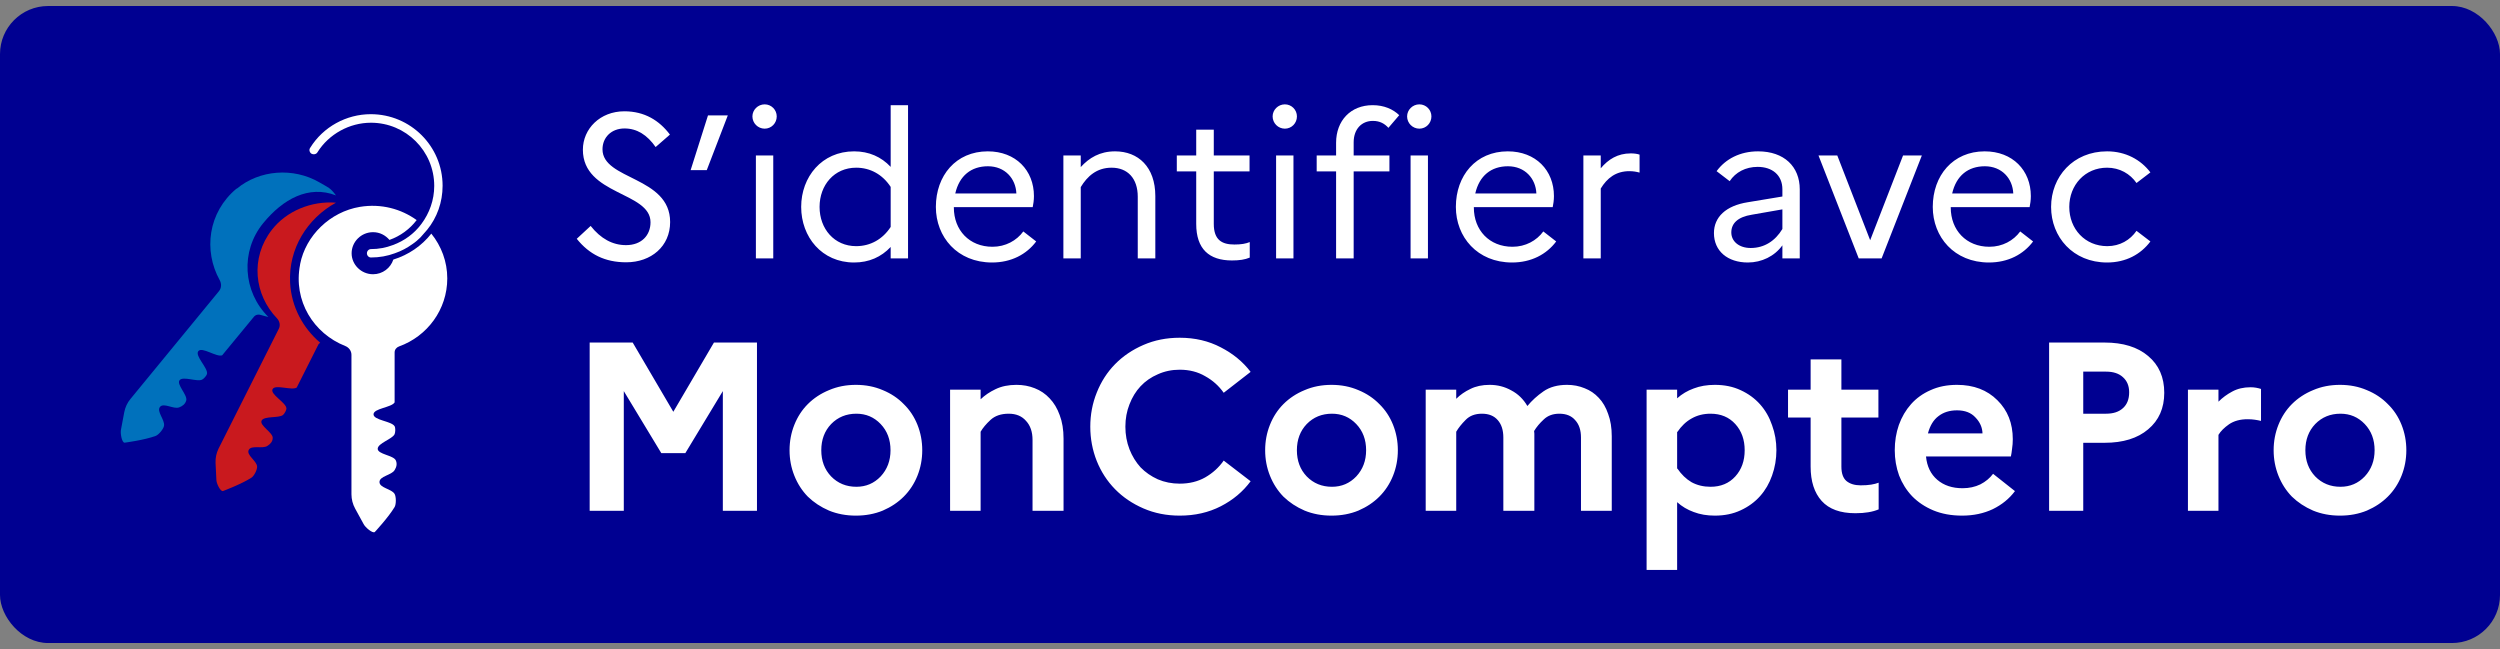 <svg width="208" height="54" viewBox="0 0 208 54" fill="none" xmlns="http://www.w3.org/2000/svg">
  <rect x="0" y="0" width="208" height="54" fill="#808080" stroke="none"/>
  <rect y="0.5" width="208" height="53" rx="4" fill="#000091"/>
  <g clip-path="url(#clip0_328_78338)">
    <path
      d="M17.934 38.495C17.921 38.093 18.001 37.704 18.175 37.342L23.199 27.35C23.346 27.055 23.266 26.733 23.052 26.492C21.163 24.534 20.788 21.476 22.623 19.116C23.842 17.547 25.919 16.702 27.955 16.863C25.557 18.177 23.99 20.698 24.137 23.528C24.244 25.526 25.195 27.283 26.642 28.517C26.589 28.557 26.522 28.598 26.482 28.678L24.686 32.245C24.271 32.514 22.891 31.95 22.677 32.38C22.462 32.809 23.775 33.479 23.829 33.962C23.842 34.123 23.668 34.418 23.547 34.525C23.199 34.807 21.967 34.592 21.766 34.995C21.565 35.397 22.703 35.987 22.69 36.43C22.69 36.725 22.503 36.939 22.248 37.1C21.833 37.369 20.908 37.006 20.694 37.436C20.48 37.865 21.35 38.334 21.39 38.804C21.417 39.058 21.149 39.595 20.922 39.742C20.091 40.279 18.55 40.855 18.55 40.855C18.336 40.909 17.988 40.198 18.001 39.89L17.934 38.508V38.495Z"
      fill="#C9191E"/>
    <path
      d="M25.919 12.786C26.08 12.88 26.321 12.839 26.415 12.665C27.366 11.15 29.081 10.211 30.863 10.211C33.77 10.211 36.128 12.558 36.128 15.468C36.128 16.648 35.726 17.735 35.069 18.62C34.48 19.424 33.649 20.041 32.685 20.39C32.122 20.605 31.506 20.725 30.863 20.725C30.675 20.725 30.528 20.886 30.528 21.074C30.528 21.262 30.675 21.423 30.863 21.423C31.573 21.423 32.229 21.302 32.845 21.074C33.395 20.886 33.89 20.618 34.333 20.296C34.574 20.135 34.788 19.947 34.989 19.746C35.176 19.532 35.364 19.317 35.552 19.102C36.355 18.11 36.824 16.836 36.824 15.455C36.824 12.169 34.158 9.5 30.849 9.5C28.813 9.5 26.884 10.559 25.812 12.29C25.691 12.45 25.745 12.665 25.906 12.786H25.919Z"
      fill="white"/>
    <path
      d="M24.968 21.986C25.436 19.585 27.473 17.627 29.938 17.212C31.72 16.916 33.381 17.386 34.667 18.311C34.091 19.062 33.314 19.639 32.403 19.961C32.068 19.572 31.599 19.317 31.037 19.317C30.059 19.317 29.255 20.108 29.255 21.074C29.255 22.026 30.059 22.817 31.037 22.817C31.84 22.817 32.497 22.294 32.725 21.597C33.984 21.208 35.083 20.457 35.886 19.438C36.717 20.47 37.213 21.758 37.213 23.166C37.213 25.754 35.551 27.981 33.194 28.826C32.979 28.906 32.832 29.094 32.832 29.322V33.479C32.577 33.908 31.077 33.975 31.077 34.472C31.077 34.968 32.577 35.035 32.832 35.464C32.912 35.612 32.899 35.96 32.832 36.121C32.644 36.537 31.425 36.872 31.425 37.342C31.425 37.798 32.725 37.878 32.926 38.294C33.06 38.576 32.993 38.857 32.832 39.112C32.577 39.541 31.573 39.608 31.573 40.105C31.573 40.601 32.577 40.668 32.832 41.097C32.966 41.338 32.966 41.955 32.832 42.183C32.323 43.041 31.184 44.262 31.184 44.262C31.01 44.41 30.38 43.873 30.246 43.591L29.549 42.317C29.349 41.955 29.241 41.539 29.241 41.124V29.523C29.241 29.188 29.027 28.906 28.719 28.785C26.106 27.753 24.378 25.044 24.968 22.013V21.986Z"
      fill="white"/>
    <path
      d="M19.703 15.696C21.592 14.127 24.405 13.912 26.575 15.173C27.352 15.629 27.46 15.602 27.955 16.259C25.678 15.374 23.534 16.568 21.9 18.566C19.984 20.899 20.212 24.279 22.328 26.371C22.128 26.318 21.913 26.277 21.712 26.21C21.498 26.13 21.27 26.183 21.123 26.358L18.483 29.563C18.015 29.738 16.809 28.826 16.501 29.215C16.193 29.603 17.305 30.609 17.224 31.092C17.197 31.253 16.956 31.521 16.809 31.588C16.393 31.789 15.241 31.28 14.947 31.628C14.652 31.977 15.617 32.862 15.496 33.318C15.415 33.613 15.188 33.788 14.906 33.895C14.438 34.069 13.62 33.479 13.312 33.855C13.004 34.23 13.727 34.928 13.647 35.424C13.607 35.692 13.205 36.175 12.95 36.269C12.013 36.617 10.365 36.832 10.365 36.832C10.137 36.832 9.99 36.027 10.07 35.719L10.338 34.297C10.418 33.882 10.592 33.506 10.861 33.184L18.216 24.226C18.43 23.971 18.443 23.609 18.282 23.314C16.916 20.859 17.305 17.667 19.676 15.696H19.703Z"
      fill="#0071BC"/>
  </g>
  <path
    d="M47.986 19.868C49.023 21.16 50.332 21.823 52.1 21.823C54.174 21.823 55.755 20.497 55.755 18.474C55.755 14.666 50.128 14.989 50.128 12.422C50.128 11.436 50.859 10.688 51.964 10.688C53.001 10.688 53.851 11.232 54.548 12.235L55.738 11.198C54.854 10.025 53.63 9.26 51.947 9.26C49.924 9.26 48.496 10.722 48.496 12.456C48.496 16.247 54.123 15.941 54.123 18.491C54.123 19.579 53.375 20.395 52.083 20.395C50.961 20.395 49.975 19.851 49.142 18.797L47.986 19.868ZM58.803 14.156L60.554 9.6H58.905L57.46 14.156H58.803ZM63.621 10.705C64.182 10.705 64.624 10.246 64.624 9.685C64.624 9.141 64.182 8.682 63.621 8.682C63.06 8.682 62.601 9.141 62.601 9.685C62.601 10.246 63.06 10.705 63.621 10.705ZM62.89 21.5H64.335V12.932H62.89V21.5ZM66.658 17.216C66.658 19.715 68.375 21.84 71.061 21.84C72.302 21.84 73.322 21.381 74.104 20.548V21.5H75.549V8.75H74.104V13.884C73.322 13.051 72.302 12.592 71.061 12.592C68.375 12.592 66.658 14.717 66.658 17.216ZM68.188 17.216C68.188 15.397 69.412 13.952 71.231 13.952C72.404 13.952 73.424 14.513 74.104 15.55V18.882C73.441 19.902 72.421 20.48 71.231 20.48C69.412 20.48 68.188 19.035 68.188 17.216ZM86.211 20.089L85.14 19.256C84.579 20.021 83.661 20.531 82.573 20.531C80.652 20.531 79.36 19.154 79.36 17.267V17.233H85.922C85.973 16.995 86.024 16.655 86.024 16.315C86.024 14.173 84.511 12.592 82.182 12.592C79.53 12.592 77.864 14.615 77.864 17.216C77.864 19.715 79.649 21.84 82.539 21.84C84.137 21.84 85.412 21.16 86.211 20.089ZM82.199 13.833C83.61 13.833 84.511 14.853 84.562 16.094H79.479C79.819 14.615 80.805 13.833 82.199 13.833ZM88.473 21.5H89.918V15.567C90.462 14.666 91.244 13.952 92.485 13.952C93.811 13.952 94.661 14.836 94.661 16.366V21.5H96.123V16.315C96.123 13.884 94.695 12.592 92.774 12.592C91.499 12.592 90.615 13.136 89.918 13.901V12.932H88.473V21.5ZM99.525 18.627C99.525 20.718 100.596 21.67 102.5 21.67C103.112 21.67 103.571 21.602 103.979 21.432V20.14C103.656 20.276 103.265 20.344 102.704 20.344C101.667 20.344 100.987 19.97 100.987 18.627V14.258H103.962V12.932H100.987V10.79H99.525V12.932H97.91V14.258H99.525V18.627ZM106.902 10.705C107.463 10.705 107.905 10.246 107.905 9.685C107.905 9.141 107.463 8.682 106.902 8.682C106.341 8.682 105.882 9.141 105.882 9.685C105.882 10.246 106.341 10.705 106.902 10.705ZM106.171 21.5H107.616V12.932H106.171V21.5ZM109.548 12.932V14.258H111.163V21.5H112.625V14.258H115.6V12.932H112.625V11.844C112.625 10.739 113.288 10.059 114.223 10.059C114.818 10.059 115.209 10.297 115.515 10.637L116.416 9.583C115.906 9.09 115.158 8.75 114.206 8.75C112.37 8.75 111.163 10.042 111.163 11.878V12.932H109.548ZM118.091 10.705C118.652 10.705 119.094 10.246 119.094 9.685C119.094 9.141 118.652 8.682 118.091 8.682C117.53 8.682 117.071 9.141 117.071 9.685C117.071 10.246 117.53 10.705 118.091 10.705ZM117.36 21.5H118.805V12.932H117.36V21.5ZM129.475 20.089L128.404 19.256C127.843 20.021 126.925 20.531 125.837 20.531C123.916 20.531 122.624 19.154 122.624 17.267V17.233H129.186C129.237 16.995 129.288 16.655 129.288 16.315C129.288 14.173 127.775 12.592 125.446 12.592C122.794 12.592 121.128 14.615 121.128 17.216C121.128 19.715 122.913 21.84 125.803 21.84C127.401 21.84 128.676 21.16 129.475 20.089ZM125.463 13.833C126.874 13.833 127.775 14.853 127.826 16.094H122.743C123.083 14.615 124.069 13.833 125.463 13.833ZM131.737 21.5H133.182V15.686C133.709 14.819 134.44 14.241 135.562 14.241C135.902 14.241 136.157 14.292 136.412 14.36V12.864C136.208 12.796 135.953 12.762 135.681 12.762C134.593 12.762 133.811 13.255 133.182 14.003V12.932H131.737V21.5ZM145.422 21.84C146.578 21.84 147.649 21.313 148.295 20.412V21.5H149.74V15.754C149.74 13.867 148.448 12.592 146.272 12.592C144.776 12.592 143.569 13.221 142.821 14.241L143.909 15.074C144.402 14.326 145.235 13.884 146.238 13.884C147.445 13.884 148.295 14.564 148.295 15.754V16.349L145.422 16.825C143.586 17.114 142.6 18.066 142.6 19.392C142.6 20.888 143.739 21.84 145.422 21.84ZM144.045 19.341C144.045 18.593 144.572 18.049 145.762 17.862L148.295 17.42V19.052C147.7 20.038 146.799 20.633 145.66 20.633C144.674 20.633 144.045 20.072 144.045 19.341ZM151.297 12.932L154.646 21.5H156.55L159.899 12.932H158.335L155.598 19.987L152.861 12.932H151.297ZM169.153 20.089L168.082 19.256C167.521 20.021 166.603 20.531 165.515 20.531C163.594 20.531 162.302 19.154 162.302 17.267V17.233H168.864C168.915 16.995 168.966 16.655 168.966 16.315C168.966 14.173 167.453 12.592 165.124 12.592C162.472 12.592 160.806 14.615 160.806 17.216C160.806 19.715 162.591 21.84 165.481 21.84C167.079 21.84 168.354 21.16 169.153 20.089ZM165.141 13.833C166.552 13.833 167.453 14.853 167.504 16.094H162.421C162.761 14.615 163.747 13.833 165.141 13.833ZM175.326 20.48C173.473 20.48 172.164 19.052 172.164 17.216C172.164 15.397 173.473 13.952 175.309 13.952C176.363 13.952 177.23 14.462 177.757 15.227L178.913 14.343C178.114 13.289 176.856 12.592 175.309 12.592C172.47 12.592 170.651 14.717 170.651 17.216C170.651 19.715 172.47 21.84 175.309 21.84C176.873 21.84 178.114 21.16 178.913 20.089L177.757 19.205C177.23 19.97 176.38 20.48 175.326 20.48Z"
    fill="white"/>
  <path
    d="M49.06 42.5V28.5H52.64L56.02 34.26L59.4 28.5H62.98V42.5H60.14V32.54L57.02 37.7H55.02L51.9 32.54V42.5H49.06ZM71.211 32.02C72.024 32.02 72.771 32.167 73.451 32.46C74.131 32.74 74.711 33.127 75.191 33.62C75.684 34.1 76.064 34.673 76.331 35.34C76.597 36.007 76.731 36.713 76.731 37.46C76.731 38.207 76.597 38.913 76.331 39.58C76.064 40.247 75.684 40.827 75.191 41.32C74.711 41.8 74.131 42.187 73.451 42.48C72.771 42.76 72.024 42.9 71.211 42.9C70.397 42.9 69.651 42.76 68.971 42.48C68.291 42.187 67.704 41.8 67.211 41.32C66.731 40.827 66.357 40.247 66.091 39.58C65.824 38.913 65.691 38.207 65.691 37.46C65.691 36.713 65.824 36.007 66.091 35.34C66.357 34.673 66.731 34.1 67.211 33.62C67.704 33.127 68.291 32.74 68.971 32.46C69.651 32.167 70.397 32.02 71.211 32.02ZM71.251 40.5C72.051 40.5 72.724 40.213 73.271 39.64C73.817 39.053 74.091 38.327 74.091 37.46C74.091 36.58 73.817 35.853 73.271 35.28C72.724 34.707 72.051 34.42 71.251 34.42C70.411 34.42 69.711 34.707 69.151 35.28C68.604 35.853 68.331 36.58 68.331 37.46C68.331 38.34 68.604 39.067 69.151 39.64C69.711 40.213 70.411 40.5 71.251 40.5ZM79.047 42.5V32.42H81.587V33.22C81.934 32.887 82.347 32.607 82.827 32.38C83.321 32.14 83.901 32.02 84.567 32.02C85.114 32.02 85.621 32.113 86.087 32.3C86.567 32.487 86.981 32.767 87.327 33.14C87.687 33.513 87.967 33.98 88.167 34.54C88.381 35.1 88.487 35.753 88.487 36.5V42.5H85.907V36.6C85.907 35.933 85.727 35.407 85.367 35.02C85.021 34.62 84.541 34.42 83.927 34.42C83.287 34.42 82.781 34.593 82.407 34.94C82.047 35.273 81.774 35.6 81.587 35.92V42.5H79.047ZM98.152 40.24C98.952 40.24 99.658 40.067 100.272 39.72C100.898 39.36 101.412 38.893 101.812 38.32L104.052 40.04C103.412 40.907 102.585 41.6 101.572 42.12C100.558 42.64 99.418 42.9 98.152 42.9C97.058 42.9 96.052 42.7 95.132 42.3C94.212 41.9 93.425 41.367 92.772 40.7C92.118 40.033 91.612 39.253 91.252 38.36C90.892 37.453 90.712 36.5 90.712 35.5C90.712 34.5 90.892 33.553 91.252 32.66C91.612 31.753 92.118 30.967 92.772 30.3C93.425 29.633 94.212 29.1 95.132 28.7C96.052 28.3 97.058 28.1 98.152 28.1C99.418 28.1 100.558 28.367 101.572 28.9C102.585 29.42 103.412 30.1 104.052 30.94L101.812 32.68C101.412 32.107 100.898 31.647 100.272 31.3C99.658 30.94 98.952 30.76 98.152 30.76C97.498 30.76 96.892 30.887 96.332 31.14C95.772 31.38 95.292 31.713 94.892 32.14C94.505 32.553 94.198 33.053 93.972 33.64C93.745 34.213 93.632 34.833 93.632 35.5C93.632 36.167 93.745 36.793 93.972 37.38C94.198 37.953 94.505 38.453 94.892 38.88C95.292 39.293 95.772 39.627 96.332 39.88C96.892 40.12 97.498 40.24 98.152 40.24ZM110.781 32.02C111.594 32.02 112.341 32.167 113.021 32.46C113.701 32.74 114.281 33.127 114.761 33.62C115.254 34.1 115.634 34.673 115.901 35.34C116.168 36.007 116.301 36.713 116.301 37.46C116.301 38.207 116.168 38.913 115.901 39.58C115.634 40.247 115.254 40.827 114.761 41.32C114.281 41.8 113.701 42.187 113.021 42.48C112.341 42.76 111.594 42.9 110.781 42.9C109.968 42.9 109.221 42.76 108.541 42.48C107.861 42.187 107.274 41.8 106.781 41.32C106.301 40.827 105.928 40.247 105.661 39.58C105.394 38.913 105.261 38.207 105.261 37.46C105.261 36.713 105.394 36.007 105.661 35.34C105.928 34.673 106.301 34.1 106.781 33.62C107.274 33.127 107.861 32.74 108.541 32.46C109.221 32.167 109.968 32.02 110.781 32.02ZM110.821 40.5C111.621 40.5 112.294 40.213 112.841 39.64C113.388 39.053 113.661 38.327 113.661 37.46C113.661 36.58 113.388 35.853 112.841 35.28C112.294 34.707 111.621 34.42 110.821 34.42C109.981 34.42 109.281 34.707 108.721 35.28C108.174 35.853 107.901 36.58 107.901 37.46C107.901 38.34 108.174 39.067 108.721 39.64C109.281 40.213 109.981 40.5 110.821 40.5ZM118.618 42.5V32.42H121.158V33.18C121.491 32.847 121.884 32.573 122.338 32.36C122.791 32.133 123.324 32.02 123.938 32.02C124.591 32.02 125.191 32.173 125.738 32.48C126.298 32.773 126.744 33.207 127.078 33.78C127.451 33.327 127.898 32.92 128.418 32.56C128.938 32.2 129.591 32.02 130.378 32.02C130.898 32.02 131.384 32.113 131.838 32.3C132.291 32.473 132.684 32.74 133.018 33.1C133.351 33.447 133.611 33.893 133.798 34.44C133.998 34.973 134.098 35.593 134.098 36.3V42.5H131.538V36.4C131.538 35.787 131.378 35.307 131.058 34.96C130.751 34.6 130.311 34.42 129.738 34.42C129.204 34.42 128.771 34.58 128.438 34.9C128.104 35.207 127.838 35.527 127.638 35.86C127.651 35.927 127.658 36 127.658 36.08C127.658 36.16 127.658 36.233 127.658 36.3V42.5H125.078V36.4C125.078 35.787 124.924 35.307 124.618 34.96C124.311 34.6 123.871 34.42 123.298 34.42C122.724 34.42 122.271 34.593 121.938 34.94C121.604 35.273 121.344 35.6 121.158 35.92V42.5H118.618ZM136.997 47.42V32.42H139.537V33.14C139.937 32.78 140.397 32.507 140.917 32.32C141.437 32.12 142.023 32.02 142.677 32.02C143.477 32.02 144.19 32.167 144.817 32.46C145.457 32.753 145.997 33.147 146.437 33.64C146.877 34.133 147.21 34.713 147.437 35.38C147.677 36.033 147.797 36.727 147.797 37.46C147.797 38.193 147.677 38.893 147.437 39.56C147.21 40.213 146.877 40.787 146.437 41.28C145.997 41.773 145.457 42.167 144.817 42.46C144.19 42.753 143.477 42.9 142.677 42.9C142.023 42.9 141.437 42.8 140.917 42.6C140.397 42.413 139.937 42.14 139.537 41.78V47.42H136.997ZM139.557 38.98C139.89 39.473 140.283 39.853 140.737 40.12C141.203 40.373 141.73 40.5 142.317 40.5C143.17 40.5 143.857 40.213 144.377 39.64C144.897 39.067 145.157 38.34 145.157 37.46C145.157 36.58 144.897 35.853 144.377 35.28C143.857 34.707 143.17 34.42 142.317 34.42C141.73 34.42 141.203 34.553 140.737 34.82C140.283 35.073 139.89 35.447 139.557 35.94L139.537 35.92V39L139.557 38.98ZM150.644 38.82V34.74H148.764V32.42H150.644V29.9H153.204V32.42H156.284V34.74H153.204V38.82C153.204 39.38 153.344 39.78 153.624 40.02C153.918 40.26 154.311 40.38 154.804 40.38C155.151 40.38 155.444 40.36 155.684 40.32C155.924 40.28 156.131 40.227 156.304 40.16V42.38C156.051 42.487 155.764 42.567 155.444 42.62C155.138 42.673 154.778 42.7 154.364 42.7C153.111 42.7 152.178 42.36 151.564 41.68C150.951 41 150.644 40.047 150.644 38.82ZM167.644 40.86C167.177 41.487 166.564 41.987 165.804 42.36C165.044 42.72 164.19 42.9 163.244 42.9C162.35 42.9 161.55 42.753 160.844 42.46C160.15 42.167 159.564 41.773 159.084 41.28C158.617 40.787 158.257 40.213 158.004 39.56C157.764 38.893 157.644 38.193 157.644 37.46C157.644 36.713 157.757 36.013 157.984 35.36C158.224 34.693 158.564 34.113 159.004 33.62C159.444 33.127 159.984 32.74 160.624 32.46C161.264 32.167 161.997 32.02 162.824 32.02C164.21 32.02 165.33 32.447 166.184 33.3C167.037 34.14 167.464 35.22 167.464 36.54C167.464 36.82 167.444 37.087 167.404 37.34C167.377 37.593 167.344 37.807 167.304 37.98H160.244C160.324 38.807 160.637 39.453 161.184 39.92C161.73 40.387 162.43 40.62 163.284 40.62C163.83 40.62 164.324 40.513 164.764 40.3C165.204 40.073 165.557 39.78 165.824 39.42L167.644 40.86ZM162.824 34.14C162.21 34.14 161.697 34.3 161.284 34.62C160.87 34.927 160.577 35.407 160.404 36.06H164.944C164.93 35.567 164.737 35.127 164.364 34.74C164.004 34.34 163.49 34.14 162.824 34.14ZM170.486 42.5V28.5H175.106C176.639 28.5 177.846 28.873 178.726 29.62C179.619 30.367 180.066 31.387 180.066 32.68C180.066 33.96 179.619 34.973 178.726 35.72C177.846 36.467 176.639 36.84 175.106 36.84H173.326V42.5H170.486ZM175.226 30.92H173.326V34.42H175.226C175.826 34.42 176.292 34.267 176.626 33.96C176.972 33.653 177.146 33.213 177.146 32.64C177.146 32.107 176.972 31.687 176.626 31.38C176.292 31.073 175.826 30.92 175.226 30.92ZM182.036 42.5V32.42H184.576V33.42C184.909 33.087 185.289 32.807 185.716 32.58C186.156 32.34 186.662 32.22 187.236 32.22C187.409 32.22 187.569 32.233 187.716 32.26C187.862 32.287 187.996 32.32 188.116 32.36V35.02C187.956 34.98 187.782 34.947 187.596 34.92C187.422 34.893 187.222 34.88 186.996 34.88C186.382 34.88 185.869 35.02 185.456 35.3C185.056 35.58 184.762 35.873 184.576 36.18V42.5H182.036ZM194.687 32.02C195.501 32.02 196.247 32.167 196.927 32.46C197.607 32.74 198.187 33.127 198.667 33.62C199.161 34.1 199.541 34.673 199.807 35.34C200.074 36.007 200.207 36.713 200.207 37.46C200.207 38.207 200.074 38.913 199.807 39.58C199.541 40.247 199.161 40.827 198.667 41.32C198.187 41.8 197.607 42.187 196.927 42.48C196.247 42.76 195.501 42.9 194.687 42.9C193.874 42.9 193.127 42.76 192.447 42.48C191.767 42.187 191.181 41.8 190.687 41.32C190.207 40.827 189.834 40.247 189.567 39.58C189.301 38.913 189.167 38.207 189.167 37.46C189.167 36.713 189.301 36.007 189.567 35.34C189.834 34.673 190.207 34.1 190.687 33.62C191.181 33.127 191.767 32.74 192.447 32.46C193.127 32.167 193.874 32.02 194.687 32.02ZM194.727 40.5C195.527 40.5 196.201 40.213 196.747 39.64C197.294 39.053 197.567 38.327 197.567 37.46C197.567 36.58 197.294 35.853 196.747 35.28C196.201 34.707 195.527 34.42 194.727 34.42C193.887 34.42 193.187 34.707 192.627 35.28C192.081 35.853 191.807 36.58 191.807 37.46C191.807 38.34 192.081 39.067 192.627 39.64C193.187 40.213 193.887 40.5 194.727 40.5Z"
    fill="white"/>
  <defs>
    <clipPath id="clip0_328_78338">
      <rect width="35" height="35" fill="white" transform="translate(6 9.5)"/>
    </clipPath>
  </defs>
</svg>
